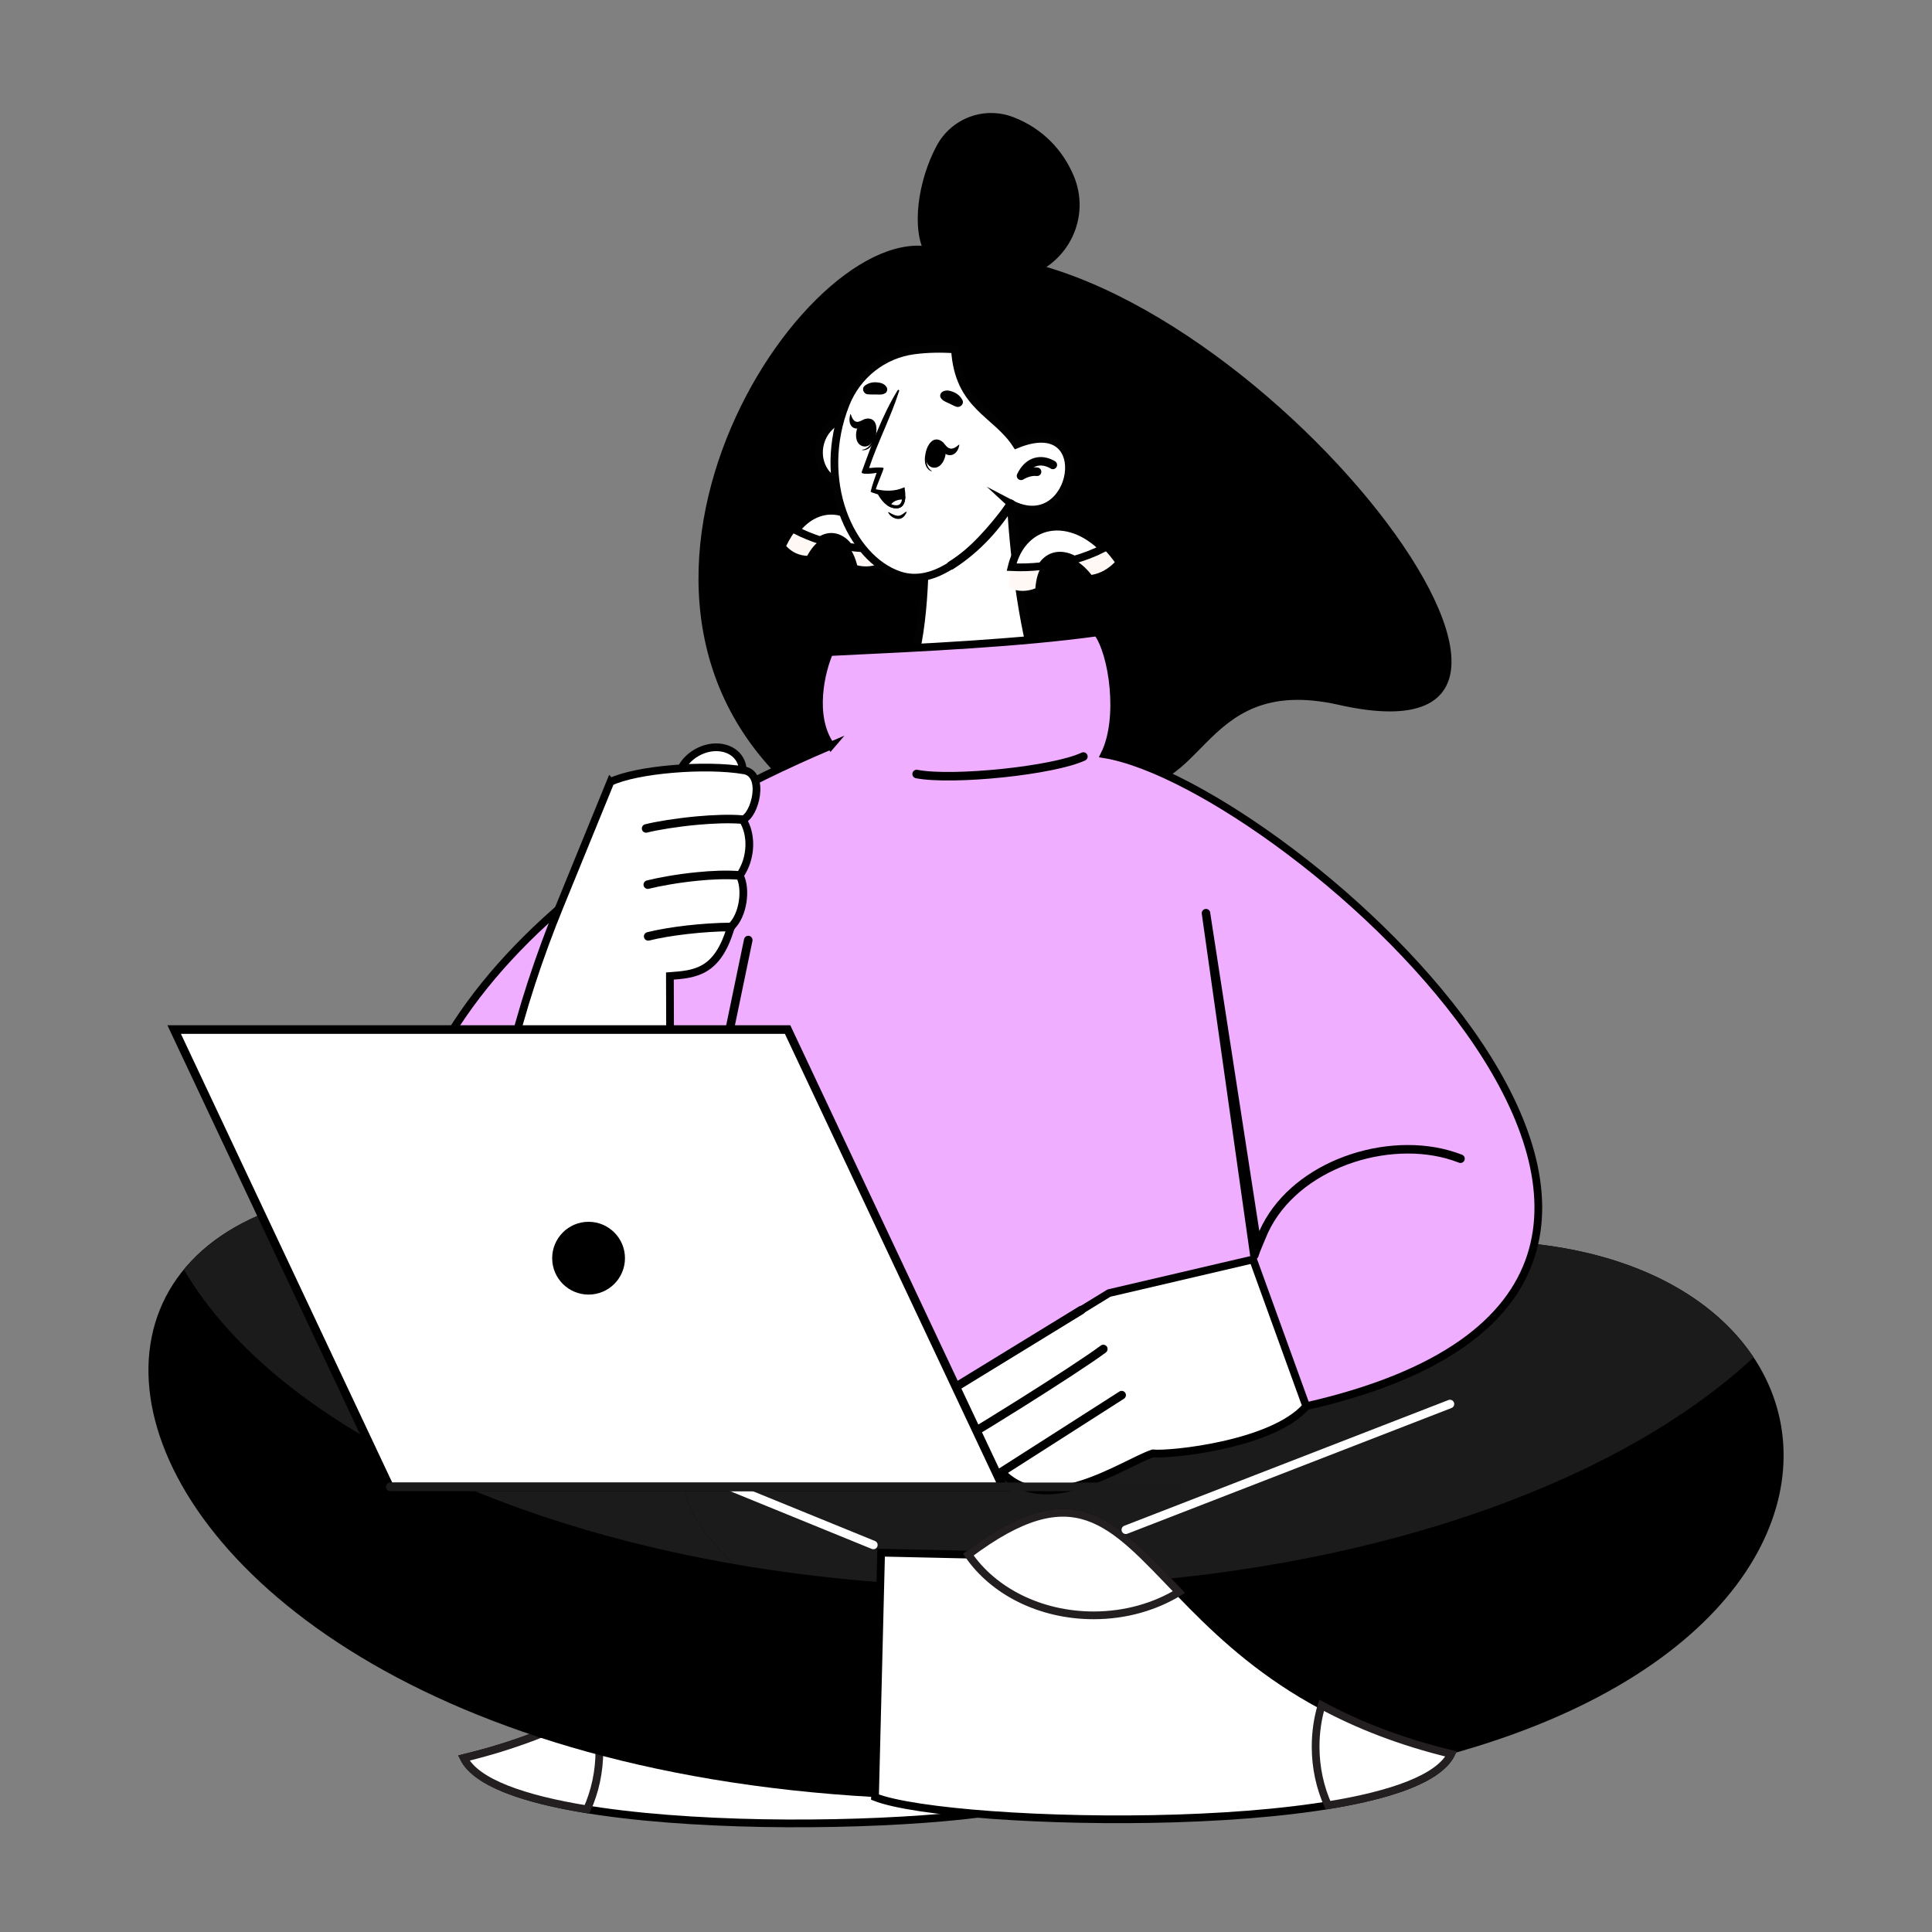 <svg width="630" height="630" viewBox="0 0 630 630" fill="none" xmlns="http://www.w3.org/2000/svg">
<rect x="0" y="0" width="630" height="630" fill="#808080" stroke="none"/>
<path d="M310.174 83.122C271.845 59.346 184.451 181.982 253.575 252.869C268.947 268.632 273.508 258.993 293.618 262.307C304.945 264.172 309.557 240.269 360.499 255.238C393.989 265.079 389.088 219.127 436.59 229.849C540.301 253.247 400.655 76.608 310.162 83.122H310.174Z" fill="black"/>
<path fill-rule="evenodd" clip-rule="evenodd" d="M301.77 82.82C307.201 92.232 321.514 94.311 334.568 90.254C348.554 85.907 355.811 70.699 350.078 57.229C346.601 49.052 340.175 42.008 330.574 38.254C320.972 34.499 310.275 38.518 305.437 47.527C299.3 58.955 297.108 74.768 301.757 82.832L301.77 82.82Z" fill="black"/>
<path d="M287.104 183.758C285.97 178.076 283.576 173.59 280.539 170.654C276.104 166.37 270.233 165.236 264.827 168.197C261.652 169.936 258.716 173.162 256.36 178.051C258.426 180.268 260.732 181.138 263.214 181.251C268.658 171.184 277.011 174.208 279.519 184.338C282.24 185.044 284.76 184.64 287.104 183.746V183.758Z" fill="#FFF8F5"/>
<path d="M285.693 178.807C284.408 175.43 282.631 172.683 280.54 170.654C276.105 166.37 270.233 165.236 264.828 168.197C262.938 169.231 261.136 170.793 259.498 172.91C261.993 174.17 264.676 175.279 267.511 176.198C270.8 174.056 274.303 175.052 276.81 178.34C279.872 178.769 282.871 178.92 285.706 178.794L285.693 178.807Z" fill="white" stroke="black" stroke-width="2.52" stroke-miterlimit="10"/>
<path fill-rule="evenodd" clip-rule="evenodd" d="M301.191 173.426C305.513 167.744 326.076 161.482 329.642 164.279C330.612 183.834 334.493 209.614 338.55 219.618C327.575 223.121 305.802 221.861 296.289 219.379C301.355 209.903 302.174 180.671 301.191 173.414V173.426Z" fill="white" stroke="#020202" stroke-width="2.52" stroke-miterlimit="10"/>
<path fill-rule="evenodd" clip-rule="evenodd" d="M280.212 136.546C274.794 135.047 269.098 138.575 267.486 144.409C265.873 150.255 268.947 156.202 274.365 157.689C279.783 159.188 285.478 155.66 287.091 149.827C288.704 143.993 285.63 138.033 280.212 136.546Z" fill="white" stroke="#020202" stroke-width="2.52" stroke-miterlimit="10"/>
<path fill-rule="evenodd" clip-rule="evenodd" d="M329.654 164.279C350.709 175.342 358.055 133.988 331.418 144.963C324.74 134.618 312.531 132.665 311.397 113.929C306.823 113.614 302.35 113.69 297.99 114.269C287.948 115.592 279.494 122.333 275.764 131.758C265.911 156.656 277.213 182.158 293.253 187.551C304.467 191.331 316.853 181.755 329.667 164.291L329.654 164.279Z" fill="white" stroke="#020202" stroke-width="2.52" stroke-miterlimit="10"/>
<path d="M342.594 152.8C343.262 153.191 344.106 152.977 344.509 152.309C344.9 151.641 344.686 150.797 344.018 150.394C343.766 150.242 343.501 150.104 343.237 149.978C341.372 149.071 339.331 148.768 337.378 149.31C335.437 149.839 333.635 151.187 332.237 153.544C332.06 153.833 331.897 154.148 331.733 154.476C331.506 154.892 331.481 155.408 331.733 155.849C332.111 156.517 332.968 156.744 333.635 156.366C334.467 155.887 335.248 155.572 335.979 155.383C336.71 155.194 337.403 155.156 338.02 155.219C338.789 155.308 339.469 154.753 339.557 153.985C339.646 153.216 339.091 152.536 338.323 152.447C337.907 152.397 337.491 152.384 337.05 152.41C337.39 152.221 337.743 152.069 338.108 151.969C339.368 151.616 340.729 151.843 342.014 152.46C342.203 152.548 342.392 152.649 342.594 152.775V152.8Z" fill="black"/>
<path d="M330.826 165.022C331.242 164.367 331.04 163.51 330.385 163.107C329.73 162.691 328.873 162.893 328.47 163.548C326.302 166.988 323.682 170.528 320.519 173.905C317.356 177.269 313.665 180.47 309.33 183.217C308.688 183.632 308.486 184.489 308.902 185.132C309.318 185.774 310.174 185.976 310.817 185.56C315.366 182.662 319.234 179.323 322.535 175.808C325.836 172.292 328.558 168.613 330.813 165.035L330.826 165.022Z" fill="black"/>
<path d="M363.51 183.317C359.692 177.962 355.118 174.422 350.62 172.809C344.03 170.428 337.428 171.99 333.207 177.584C330.725 180.86 329.187 185.573 329.024 191.734C332.199 193.057 334.996 192.893 337.617 191.86C338.562 178.907 348.629 178.151 355.937 187.475C359.087 186.934 361.506 185.359 363.522 183.33L363.51 183.317Z" fill="#FFF8F5"/>
<path d="M359.742 178.844C356.844 175.946 353.707 173.918 350.607 172.809C344.018 170.428 337.415 171.99 333.194 177.584C331.72 179.537 330.586 181.982 329.868 184.943C333.03 185.094 336.332 184.993 339.696 184.615C342.102 180.86 346.197 180.256 350.318 182.511C353.694 181.528 356.857 180.293 359.742 178.844Z" fill="white" stroke="black" stroke-width="2.52" stroke-miterlimit="10"/>
<path d="M282.851 128.559C283.839 128.678 284.772 128.623 285.765 128.64C286.88 128.661 287.771 128.788 288.75 128.156C289.276 127.817 289.458 126.918 289.178 126.375C288.521 125.115 287.16 124.751 285.816 124.67C284.357 124.585 283.212 124.895 282.028 125.747C280.875 126.578 281.545 128.402 282.851 128.559Z" fill="black"/>
<path d="M311.85 132.622C310.909 132.295 310.094 131.833 309.2 131.413C308.186 130.938 307.334 130.667 306.731 129.666C306.409 129.132 306.642 128.241 307.13 127.881C308.271 127.037 309.658 127.308 310.9 127.83C312.249 128.394 313.144 129.174 313.831 130.463C314.492 131.71 313.088 133.05 311.85 132.622Z" fill="black"/>
<path d="M302.55 145.628C302.596 145.526 302.736 145.815 302.702 145.929C301.926 148.694 301.498 151.994 303.792 153.542C303.864 153.588 303.822 153.728 303.729 153.69C300.76 152.498 301.371 148.122 302.55 145.628Z" fill="black"/>
<path d="M305.76 143.334C310.328 144.101 308.453 153.181 304.225 152.469C300.056 151.769 301.931 142.689 305.76 143.334Z" fill="black"/>
<path d="M307.444 144.182C308.131 144.861 308.72 145.925 309.658 146.218C310.743 146.557 311.774 145.777 312.686 145.013C312.779 144.933 312.842 145.03 312.817 145.149C312.482 146.892 311.447 148.542 309.53 148.414C307.779 148.3 306.876 146.506 306.804 144.67C306.787 144.326 307.168 143.906 307.444 144.182Z" fill="black"/>
<path d="M285.799 140.081C285.799 139.971 285.548 140.166 285.527 140.285C285.01 143.109 283.941 146.26 281.201 146.642C281.117 146.655 281.095 146.795 281.193 146.803C284.382 147.036 285.76 142.842 285.799 140.081Z" fill="black"/>
<path d="M283.924 136.608C279.484 135.289 277.173 144.267 281.291 145.488C285.337 146.693 287.648 137.715 283.924 136.608Z" fill="black"/>
<path d="M281.901 136.718C281.07 137.011 280.146 137.694 279.285 137.533C278.284 137.346 277.809 136.188 277.423 135.094C277.385 134.98 277.292 135.039 277.258 135.158C276.77 136.862 276.876 138.796 278.441 139.547C279.866 140.234 281.35 139.047 282.198 137.443C282.351 137.147 282.236 136.6 281.901 136.718Z" fill="black"/>
<path d="M295.362 166.9C294.578 167.456 293.755 168.261 292.712 168.185C291.711 168.109 290.625 167.481 289.777 166.985C289.692 166.934 289.586 167.019 289.633 167.112C290.197 168.317 291.634 169.245 292.987 169.224C294.306 169.203 295.12 168.198 295.617 167.074C295.684 166.917 295.477 166.82 295.362 166.9Z" fill="black"/>
<path d="M285.85 154.195C285.85 154.195 284.357 158.257 283.92 160.234C283.882 160.42 284.34 160.611 285.001 160.798C285.031 160.815 285.048 160.832 285.078 160.819C288.449 162.125 292.228 161.688 294.972 159.305C295.15 159.139 294.942 158.881 294.738 158.966C291.715 160.31 288.729 160.174 285.62 159.547C285.599 158.97 288.415 152.672 288.106 152.583C287.045 152.252 284.755 152.524 283.394 152.617C286.261 144.063 290.48 136.04 293.207 127.478C293.301 127.172 292.872 126.977 292.72 127.236C287.707 135.336 284.187 145.107 280.998 153.864C280.591 154.954 284.984 154.36 285.85 154.195Z" fill="black"/>
<path d="M285.786 160.174C285.786 160.174 286.978 163.185 289.285 164.771C290.133 165.361 291.113 165.764 292.245 165.764C294.577 165.772 295.163 163.788 295.222 161.972C295.273 160.48 294.946 159.093 294.946 159.093C294.946 159.093 290.973 161.222 285.786 160.174Z" fill="black"/>
<path d="M294.693 162.412C294.63 163.121 294.471 163.785 294.16 164.289C293.806 164.863 293.239 165.268 292.247 165.264H292.245C291.382 165.264 290.611 165.001 289.913 164.581C290.306 163.812 290.997 163.229 291.856 162.856C292.715 162.483 293.719 162.331 294.693 162.412Z" fill="white" stroke="black"/>
<path fill-rule="evenodd" clip-rule="evenodd" d="M308.687 508.271L337.138 507.641L339.129 587.349C314.03 597.227 164.858 600.692 151.25 573.275C257.695 547.558 246.62 461.639 308.687 508.271Z" fill="white" stroke="black" stroke-width="2.52" stroke-miterlimit="10"/>
<path fill-rule="evenodd" clip-rule="evenodd" d="M191.419 590.008C170.78 586.656 155.219 581.288 151.25 573.275C167.996 569.23 181.843 563.686 193.511 557.411C194.771 561.645 195.451 566.181 195.451 570.893C195.451 577.76 194.002 584.249 191.419 590.008Z" fill="white" stroke="#231F20" stroke-width="2.52" stroke-miterlimit="10"/>
<path fill-rule="evenodd" clip-rule="evenodd" d="M285.327 586.013L287.318 506.306C278.939 501.593 175.883 466.326 173.111 459.724C181.011 443.482 183.128 422.024 235.91 408.429C-27.758 314.156 -15.208 569.243 285.327 586.001V586.013Z" fill="black"/>
<path fill-rule="evenodd" clip-rule="evenodd" d="M287.078 515.932L287.317 506.318C278.938 501.606 175.883 466.339 173.111 459.736C181.011 443.495 183.128 422.037 235.909 408.442C142.14 374.913 83.336 385.598 59.963 413.998C91.261 467.347 179.197 507.73 287.078 515.92V515.932Z" fill="#1C1B1B"/>
<path fill-rule="evenodd" clip-rule="evenodd" d="M333.371 581.83C316.713 561.884 217.11 511.119 223.284 480.186C232.432 434.284 358.407 410.508 393.737 421.583C591.633 350.847 656.876 521.048 473.218 571.927C436.161 582.196 391.948 583.846 333.383 581.83H333.371Z" fill="black"/>
<path fill-rule="evenodd" clip-rule="evenodd" d="M239.084 509.972C228.223 499.225 221.533 488.918 223.271 480.186C232.419 434.284 358.394 410.508 393.724 421.583C485.44 388.798 548.641 407.786 571.8 442.638C523.832 487.28 432.469 517.457 327.625 517.457C296.679 517.457 266.918 514.823 239.084 509.972Z" fill="#1C1B1B"/>
<path fill-rule="evenodd" clip-rule="evenodd" d="M315.768 506.936L287.317 506.306L285.326 586.013C310.426 595.892 459.597 599.357 473.205 571.939C366.76 546.223 377.836 460.303 315.768 506.936Z" fill="white" stroke="black" stroke-width="2.52" stroke-miterlimit="10"/>
<path fill-rule="evenodd" clip-rule="evenodd" d="M433.036 588.672C453.675 585.32 469.236 579.953 473.205 571.939C456.46 567.895 442.612 562.351 430.945 556.076C429.685 560.309 429.004 564.845 429.004 569.558C429.004 576.425 430.453 582.914 433.036 588.672Z" fill="white" stroke="#231F20" stroke-width="2.52" stroke-miterlimit="10"/>
<path fill-rule="evenodd" clip-rule="evenodd" d="M384.438 519.158C362.249 496.15 350.38 480.929 315.768 506.936C323.794 518.755 339.078 526.743 356.617 526.743C367.037 526.743 376.651 523.921 384.438 519.158Z" fill="white" stroke="#231F20" stroke-width="2.52" stroke-miterlimit="10"/>
<path d="M284.268 505.084C284.986 505.373 285.792 505.033 286.082 504.315C286.372 503.597 286.032 502.79 285.314 502.501L157.235 450.261C156.516 449.971 155.71 450.311 155.42 451.03C155.13 451.748 155.471 452.554 156.189 452.844L284.268 505.084Z" fill="white"/>
<path d="M473.319 459.131C474.037 458.854 474.39 458.048 474.113 457.33C473.835 456.611 473.029 456.259 472.311 456.536L366.609 497.536C365.891 497.813 365.538 498.62 365.816 499.338C366.093 500.056 366.899 500.409 367.617 500.132L473.319 459.131Z" fill="white"/>
<path fill-rule="evenodd" clip-rule="evenodd" d="M270.9 243.155C264.108 233.541 267.825 218.547 270.459 212.638C302.337 211.113 332.363 209.702 357.802 206.212C362.905 212.965 365.979 234.335 360.209 245.965C419.794 255.793 604.056 418.03 425.955 458.552C110.88 555.534 29.774 345.278 270.912 243.142L270.9 243.155Z" fill="#EFAEFF" stroke="black" stroke-width="2.52" stroke-miterlimit="10"/>
<path d="M353.872 247.955C354.565 247.628 354.867 246.796 354.539 246.103C354.212 245.41 353.38 245.108 352.687 245.435C347.924 247.666 337.529 249.593 326.844 250.715C315.971 251.849 304.87 252.139 299.162 251.03C298.406 250.891 297.676 251.383 297.537 252.139C297.398 252.895 297.89 253.625 298.646 253.764C304.618 254.923 316.034 254.646 327.147 253.487C338.096 252.34 348.832 250.324 353.884 247.955H353.872Z" fill="black"/>
<path d="M394.645 297.574C394.531 296.818 393.813 296.289 393.057 296.402C392.301 296.516 391.772 297.234 391.885 297.99L407.66 409.487C407.774 410.243 408.492 410.773 409.248 410.659C409.853 410.571 410.306 410.092 410.407 409.525C410.722 408.379 412.196 405.052 412.637 403.931C416.871 393.158 426.233 385.157 437.22 380.57C448.27 375.971 460.921 374.825 471.694 377.786C473.054 378.164 474.403 378.605 475.738 379.134C476.456 379.411 477.263 379.058 477.54 378.34C477.817 377.622 477.464 376.816 476.746 376.538C475.36 375.997 473.911 375.518 472.412 375.102C461.047 371.977 447.728 373.174 436.136 378C424.998 382.637 415.422 390.65 410.647 401.436L394.619 297.574H394.645Z" fill="black"/>
<path d="M245.36 306.823C245.512 306.067 245.033 305.336 244.277 305.172C243.521 305.021 242.79 305.5 242.626 306.256L224.898 391.696C224.747 392.452 225.226 393.183 225.982 393.347C226.738 393.511 227.468 393.019 227.632 392.263L245.36 306.823Z" fill="black"/>
<path fill-rule="evenodd" clip-rule="evenodd" d="M425.943 458.564L408.605 410.684L361.632 421.659L305.436 456.095C308.536 461.462 310.716 465.998 318.629 466.402C314.546 470.32 307.314 471.933 304.567 474.592C308.372 483.714 324.336 481.118 326.592 479.972C340.918 495.243 366.231 477.25 375.87 473.936C381.704 474.516 415.069 471.089 425.93 458.577L425.943 458.564Z" fill="white" stroke="black" stroke-width="2.52" stroke-miterlimit="10"/>
<path d="M366.509 456.107C367.151 455.692 367.353 454.835 366.937 454.192C366.521 453.55 365.664 453.348 365.022 453.764L325.861 478.8C325.218 479.216 325.017 480.073 325.433 480.715C325.848 481.358 326.705 481.559 327.348 481.144L366.509 456.107Z" fill="black"/>
<path d="M360.612 441.013C361.229 440.546 361.355 439.677 360.902 439.06C360.436 438.442 359.566 438.316 358.949 438.77C354.388 442.184 343.237 449.417 332.111 456.41C319.284 464.474 306.533 472.185 304.013 473.319C303.307 473.634 302.992 474.453 303.307 475.159C303.622 475.864 304.441 476.179 305.147 475.864C307.793 474.68 320.683 466.88 333.598 458.779C344.799 451.735 356.026 444.452 360.612 441.025V441.013Z" fill="black"/>
<path d="M353.279 428.413C353.934 428.009 354.148 427.153 353.745 426.497C353.342 425.842 352.485 425.628 351.83 426.031L304.706 454.898C304.05 455.301 303.836 456.158 304.239 456.813C304.643 457.468 305.499 457.682 306.155 457.279L353.279 428.413Z" fill="black"/>
<path fill-rule="evenodd" clip-rule="evenodd" d="M227.304 245.36C221.974 248.333 219.605 254.23 222.012 258.527C224.406 262.823 230.681 263.894 235.998 260.921C241.328 257.947 243.696 252.05 241.29 247.754C238.883 243.457 232.621 242.386 227.304 245.36Z" fill="white" stroke="black" stroke-width="2.52" stroke-miterlimit="10"/>
<path fill-rule="evenodd" clip-rule="evenodd" d="M199.067 254.974C207.421 250.916 230.101 249.026 242.688 251.206C249.681 252.416 246.179 266.087 242.159 267.259C245.158 271.82 245.284 279.644 241.214 285.503C243.495 289.787 242.424 298.507 238.329 302.274C234.057 317.092 226.686 317.671 218.446 318.276L218.874 454.066C138.789 452.239 156.391 359.415 182.511 295.47L199.055 254.961L199.067 254.974Z" fill="white" stroke="black" stroke-width="2.52" stroke-miterlimit="10"/>
<path d="M242.033 268.645C242.802 268.708 243.47 268.141 243.533 267.372C243.596 266.603 243.029 265.936 242.26 265.873C237.938 265.507 232.482 265.721 227.203 266.2C220.399 266.83 213.86 267.901 210.344 268.796C209.601 268.985 209.147 269.741 209.324 270.484C209.5 271.228 210.269 271.681 211.012 271.492C214.452 270.623 220.815 269.564 227.455 268.96C232.571 268.493 237.85 268.292 242.033 268.645Z" fill="black"/>
<path d="M241.101 286.852C241.869 286.915 242.537 286.348 242.6 285.579C242.663 284.81 242.096 284.143 241.327 284.08C237.081 283.714 232.041 283.928 227.165 284.42C220.663 285.062 214.477 286.209 210.898 287.116C210.155 287.305 209.701 288.061 209.878 288.805C210.067 289.548 210.823 290.002 211.566 289.825C215.056 288.943 221.104 287.834 227.43 287.204C232.129 286.738 237.006 286.524 241.088 286.877L241.101 286.852Z" fill="black"/>
<path d="M238.341 303.66C239.11 303.66 239.727 303.03 239.727 302.261C239.727 301.493 239.097 300.875 238.329 300.875C233.641 300.901 228.664 301.253 224.065 301.77C218.975 302.35 214.313 303.156 211.024 303.988C210.281 304.177 209.827 304.933 210.004 305.676C210.193 306.419 210.949 306.873 211.692 306.697C214.88 305.89 219.403 305.109 224.355 304.555C228.904 304.038 233.793 303.698 238.329 303.673L238.341 303.66Z" fill="black"/>
<path fill-rule="evenodd" clip-rule="evenodd" d="M257.065 335.727H57.028L127.26 484.835H327.285L257.065 335.727Z" fill="white"/>
<path d="M256.826 334.328H54.596L126.138 486.234H329.25C305.411 435.595 281.559 384.955 257.708 334.328H256.826ZM58.993 337.126H255.944L324.853 483.449H127.903L58.993 337.126Z" fill="black"/>
<path d="M384.263 486.234C385.031 486.234 385.661 485.604 385.661 484.835C385.661 484.067 385.031 483.437 384.263 483.437H127.248C126.479 483.437 125.849 484.067 125.849 484.835C125.849 485.604 126.479 486.234 127.248 486.234H384.263Z" fill="#1A1A1A"/>
<path d="M191.924 422.15C185.369 422.15 180.055 416.836 180.055 410.281C180.055 403.726 185.369 398.412 191.924 398.412C198.479 398.412 203.793 403.726 203.793 410.281C203.793 416.836 198.479 422.15 191.924 422.15Z" fill="black"/>
</svg>
